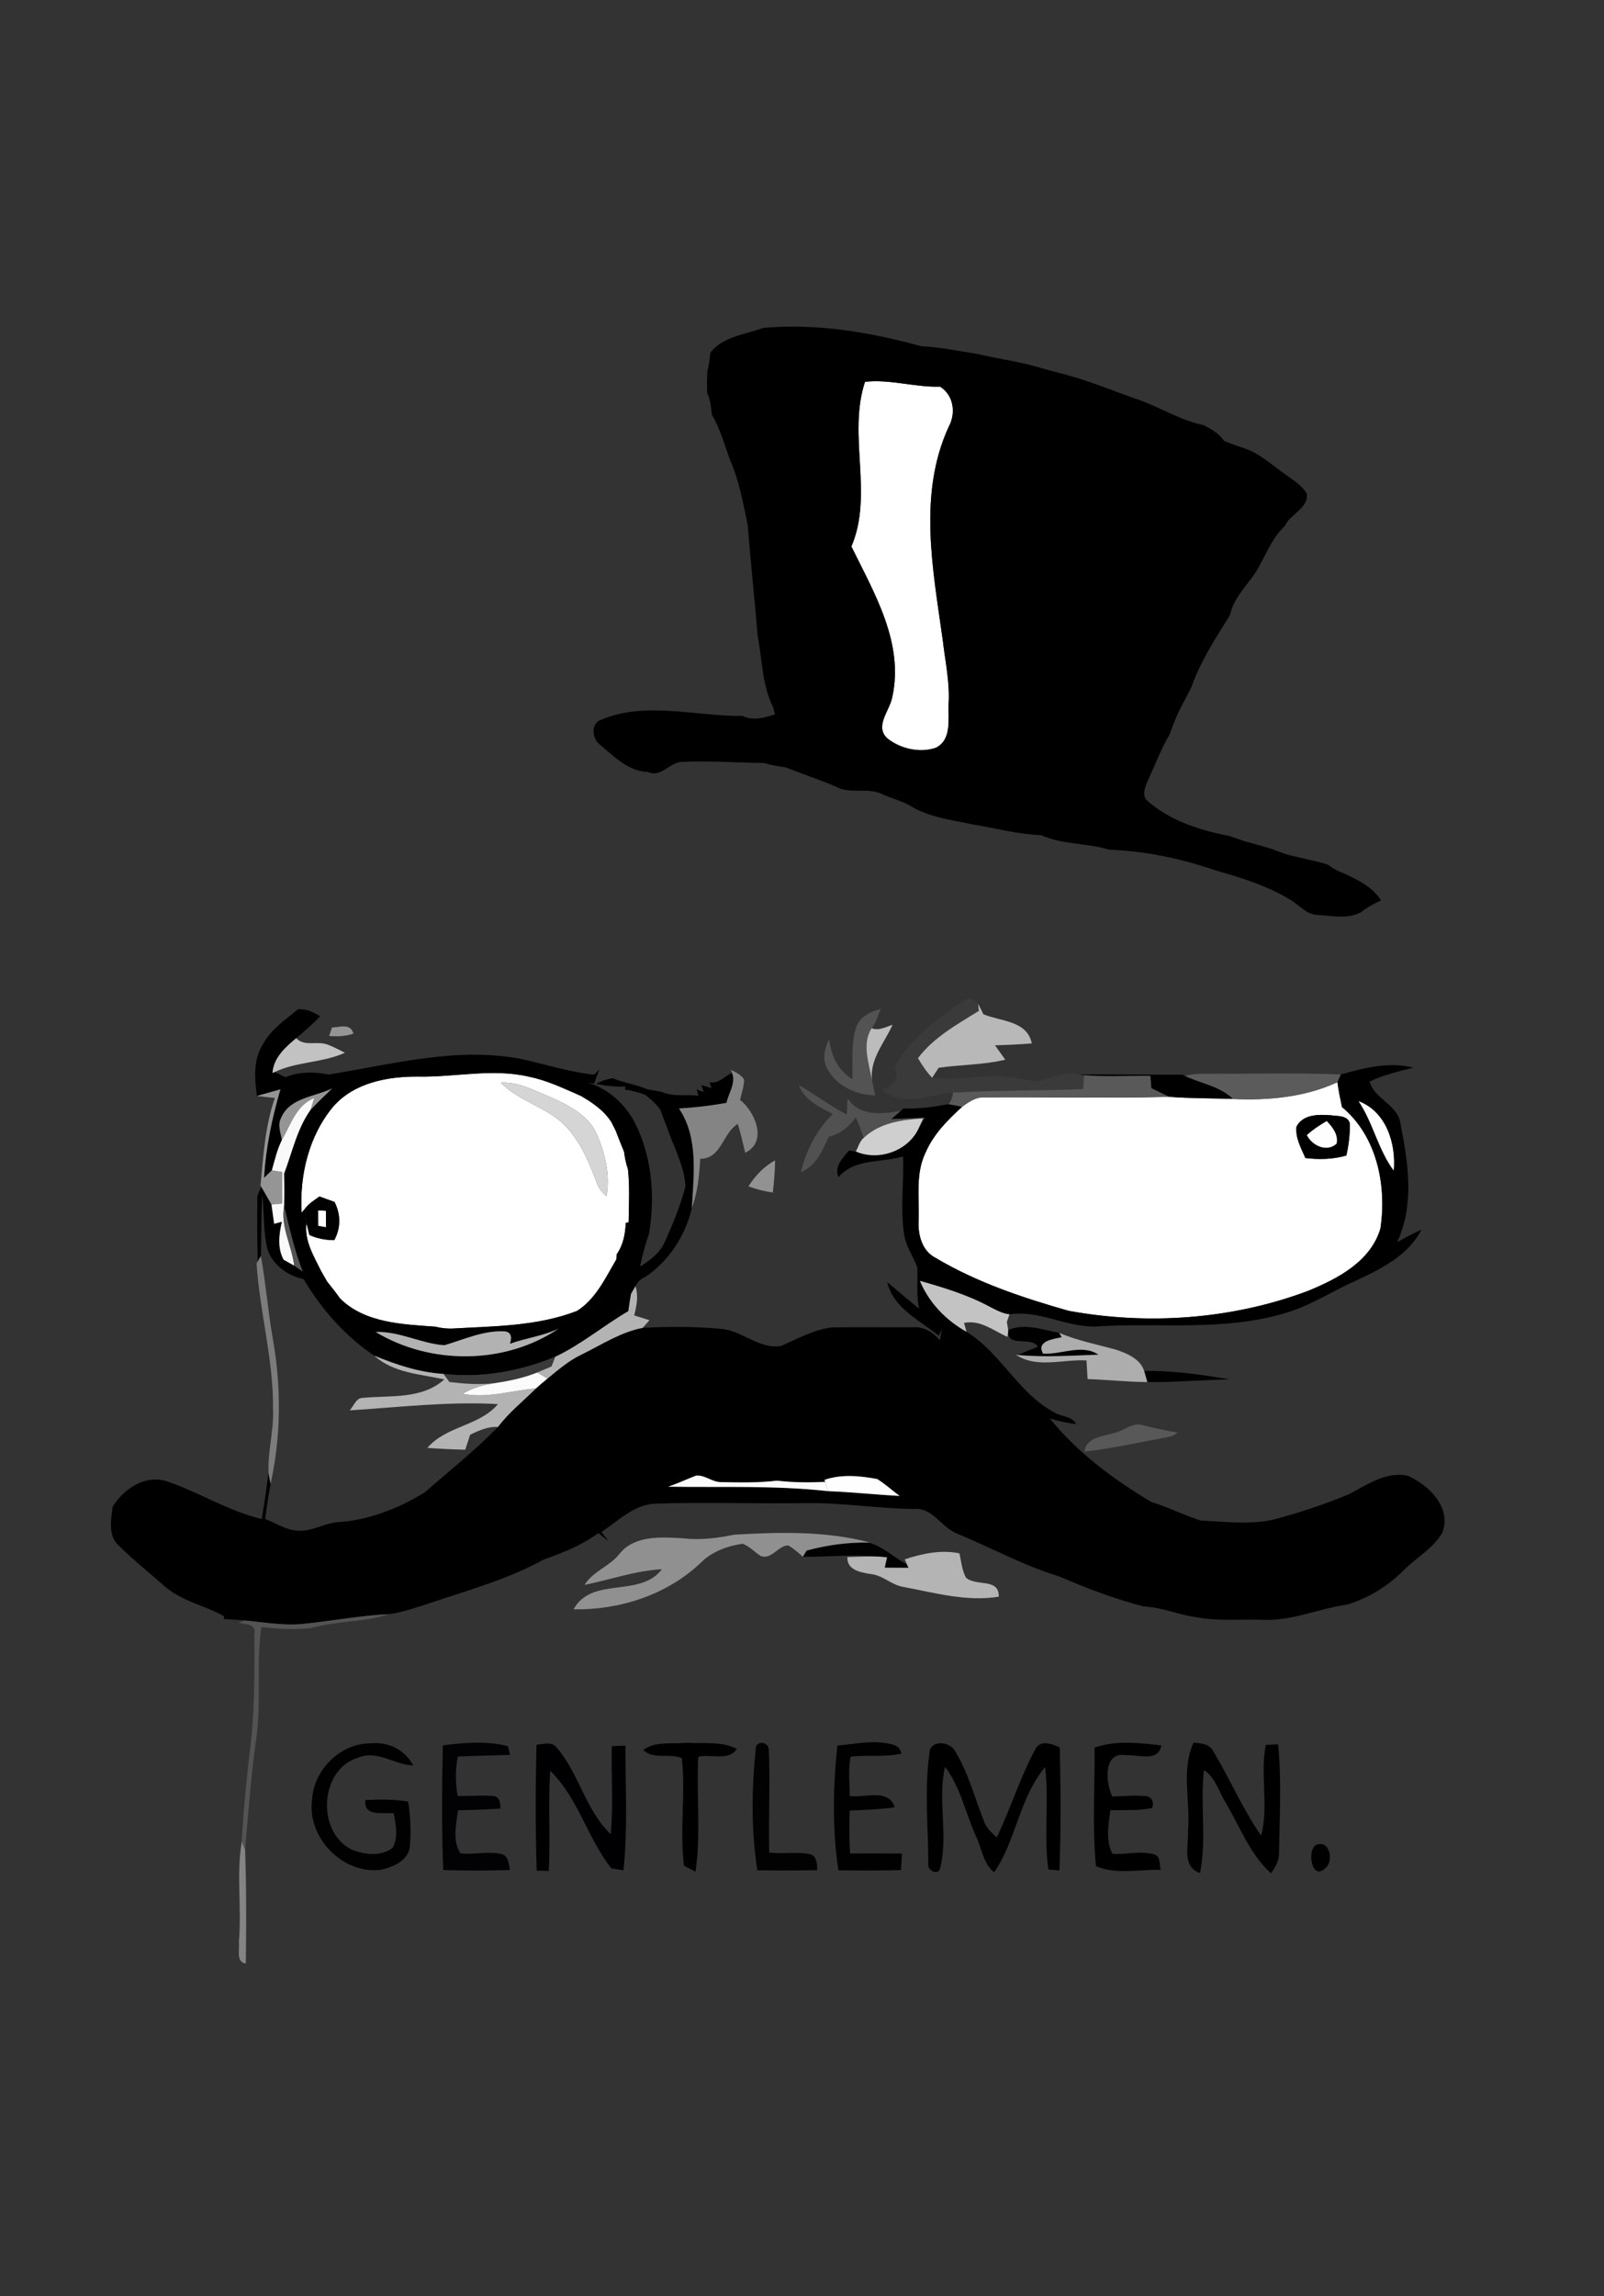 <?xml version="1.0" encoding="UTF-8" ?>
<!DOCTYPE svg PUBLIC "-//W3C//DTD SVG 1.1//EN" "http://www.w3.org/Graphics/SVG/1.1/DTD/svg11.dtd">
<svg width="376pt" height="538pt" viewBox="0 0 376 538" version="1.1" xmlns="http://www.w3.org/2000/svg">
<rect x="0" y="0" width="376" height="538" fill="#333333" stroke="none"/>
<g id="#ffffffff">
<path fill="#ffffff" opacity="1.00" d=" M 202.77 89.47 C 208.70 88.81 214.46 90.78 220.37 90.60 C 223.57 92.60 224.13 96.82 222.39 100.00 C 215.14 115.77 218.70 133.49 220.99 149.94 C 221.56 154.95 222.69 159.93 222.36 165.01 C 222.23 168.47 223.16 173.36 219.35 175.22 C 215.58 176.51 211.05 175.44 207.98 172.99 C 204.94 170.13 208.62 166.47 209.17 163.30 C 211.94 150.63 204.93 138.97 199.58 128.05 C 204.82 115.77 198.64 101.93 202.77 89.47 Z" />
<path fill="#ffffff" opacity="1.00" d=" M 97.91 252.26 C 106.59 252.45 115.38 250.27 123.97 252.28 C 128.23 253.13 132.16 255.04 136.11 256.76 C 138.86 258.33 141.54 260.17 143.29 262.88 C 143.54 263.38 144.06 264.39 144.31 264.89 C 144.95 266.56 145.60 268.22 146.29 269.88 C 146.47 271.26 146.73 272.63 147.20 273.96 C 147.66 278.09 147.40 282.25 147.36 286.40 L 146.68 286.55 C 146.59 289.14 146.07 291.77 144.54 293.93 C 144.53 294.22 144.50 294.80 144.49 295.09 C 141.91 299.42 139.67 304.42 135.23 307.18 C 125.91 310.78 115.78 310.74 105.94 311.30 C 104.63 311.33 103.34 311.19 102.08 310.86 C 94.38 310.30 85.52 310.03 79.71 304.24 C 78.75 302.89 77.72 301.58 76.68 300.29 C 76.21 299.45 75.74 298.62 75.26 297.80 C 73.55 294.33 71.27 290.60 71.84 286.60 C 72.01 287.29 72.35 288.67 72.52 289.37 C 74.35 290.21 76.33 290.57 78.35 290.59 C 79.92 287.73 79.89 284.52 78.42 281.63 C 77.24 281.21 76.06 280.78 74.88 280.35 C 73.70 281.23 72.37 281.98 71.50 283.21 L 70.70 284.14 C 70.19 275.33 72.42 266.04 78.19 259.20 C 83.08 253.67 90.86 252.23 97.91 252.26 M 117.42 253.69 C 121.65 258.05 128.03 259.35 132.35 263.62 C 136.03 267.34 138.04 272.29 139.89 277.09 C 140.28 278.38 141.12 279.44 142.17 280.28 C 143.05 275.44 141.90 270.49 140.02 266.03 C 138.10 261.36 133.28 258.99 128.95 257.03 C 125.24 255.55 121.55 253.45 117.42 253.69 Z" />
<path fill="#ffffff" opacity="1.00" d=" M 289.04 257.50 C 297.32 257.89 305.91 257.08 313.51 253.57 C 313.77 255.53 314.17 257.47 314.58 259.40 C 322.78 266.20 325.11 277.75 323.59 287.86 C 321.31 295.60 313.52 299.65 306.58 302.49 C 288.81 309.15 269.13 310.55 250.50 307.14 C 239.75 304.09 228.99 300.49 219.34 294.75 C 216.13 293.13 215.16 289.35 215.34 286.03 C 215.54 280.68 214.53 274.98 217.00 269.99 C 218.84 265.75 222.16 262.40 225.53 259.34 C 227.10 258.16 228.85 256.98 230.92 257.13 C 245.31 257.02 259.70 257.40 274.08 257.00 C 279.06 257.39 284.05 257.31 289.04 257.50 M 303.91 263.99 C 303.61 266.60 305.00 269.02 306.00 271.34 C 309.21 271.74 312.48 271.65 315.60 270.76 C 316.17 268.31 316.45 265.79 316.43 263.27 C 315.96 261.28 313.51 261.57 311.97 261.32 C 309.12 261.11 305.43 261.06 303.91 263.99 Z" />
<path fill="#ffffff" opacity="1.00" d=" M 318.42 257.98 C 324.96 260.39 327.31 267.97 326.72 274.35 C 323.04 269.43 321.86 263.09 318.42 257.98 Z" />
</g>
<g id="#000000ff">
<path fill="#000000" opacity="1.00" d=" M 166.50 82.68 C 169.33 78.86 174.68 78.40 178.88 76.84 C 191.36 75.70 203.90 77.82 215.93 81.12 C 220.34 81.34 224.67 82.24 229.02 82.92 C 233.66 84.04 238.41 84.62 243.00 85.93 C 245.58 86.73 248.21 87.32 250.81 88.06 C 256.38 89.63 261.68 91.91 267.15 93.74 C 272.21 95.60 276.87 98.54 282.19 99.64 C 283.99 100.56 285.80 101.59 286.95 103.32 C 288.58 103.98 290.25 104.57 291.93 105.12 C 295.39 106.36 298.09 108.90 301.05 110.97 C 302.94 112.39 305.13 113.59 306.35 115.71 C 306.67 119.26 302.48 120.33 301.20 123.22 C 298.47 125.78 297.01 129.29 295.26 132.52 C 293.19 136.57 289.26 139.54 288.31 144.17 C 284.91 149.58 281.38 155.00 279.24 161.09 C 278.77 162.04 278.28 162.99 277.79 163.93 C 276.30 166.51 275.17 169.26 274.18 172.06 C 272.11 175.61 270.66 179.47 268.94 183.20 C 268.42 184.49 267.74 186.13 268.69 187.39 C 274.02 192.24 281.20 194.55 288.15 195.87 C 289.40 196.31 290.66 196.73 291.93 197.17 C 294.00 197.69 296.05 198.33 298.12 198.90 C 300.08 199.72 302.10 200.43 304.20 200.82 C 306.56 201.43 308.97 201.84 311.29 202.60 C 312.47 203.54 313.83 204.19 315.23 204.73 C 318.46 206.23 321.79 207.89 323.76 211.01 C 322.00 211.69 320.41 212.71 318.90 213.82 C 315.84 215.39 312.32 214.61 309.06 214.38 C 306.52 214.44 304.79 212.32 302.84 211.06 C 297.39 207.64 291.21 205.74 285.07 203.98 C 276.99 201.21 268.55 199.40 260.00 199.10 C 254.80 197.46 249.10 197.97 244.08 195.69 C 238.67 195.49 233.42 194.06 228.09 193.19 C 223.04 192.11 217.67 191.50 213.20 188.71 C 211.22 187.58 208.97 187.08 206.91 186.13 C 203.48 184.35 199.33 186.20 195.93 184.32 C 192.04 182.62 187.99 181.33 184.05 179.77 C 182.36 179.53 180.67 179.26 179.03 178.77 C 172.68 178.72 166.33 178.22 159.98 178.52 C 156.97 178.45 155.05 182.37 151.93 180.89 C 147.23 180.76 143.86 177.17 140.50 174.37 C 138.71 172.91 138.47 169.32 141.06 168.59 C 151.61 164.25 163.09 167.89 174.05 167.75 C 176.51 168.97 179.20 168.20 181.64 167.39 C 181.56 167.01 181.38 166.25 181.30 165.87 C 178.63 160.65 178.70 154.61 177.60 148.96 C 176.92 140.36 175.93 131.77 175.30 123.16 C 174.23 118.06 173.31 112.83 171.24 108.03 C 169.84 104.35 168.91 100.53 166.84 97.13 C 166.70 95.41 166.52 93.66 165.77 92.08 C 165.70 90.36 165.72 88.63 165.83 86.91 C 166.20 85.53 166.37 84.11 166.50 82.68 M 202.77 89.47 C 198.64 101.93 204.82 115.77 199.58 128.05 C 204.93 138.97 211.94 150.63 209.17 163.30 C 208.62 166.47 204.94 170.13 207.98 172.99 C 211.05 175.44 215.58 176.51 219.35 175.22 C 223.16 173.36 222.23 168.47 222.36 165.01 C 222.69 159.93 221.56 154.95 220.99 149.94 C 218.70 133.49 215.14 115.77 222.39 100.00 C 224.13 96.82 223.57 92.60 220.37 90.60 C 214.46 90.78 208.70 88.81 202.77 89.47 Z" />
<path fill="#000000" opacity="1.00" d=" M 69.84 236.49 C 71.76 236.34 73.47 237.13 75.05 238.13 C 73.29 239.96 71.38 241.64 69.43 243.26 C 66.86 245.40 64.14 247.84 63.87 251.41 L 64.42 251.18 C 65.05 251.49 66.30 252.11 66.92 252.41 C 70.18 251.04 73.64 251.13 77.05 251.77 C 91.81 249.41 106.88 245.27 121.89 248.07 C 127.68 249.33 133.36 251.17 139.27 251.82 L 140.47 250.62 C 140.05 251.71 139.66 252.82 139.25 253.92 L 137.86 253.68 C 142.64 255.14 146.57 258.73 148.86 263.13 C 152.84 271.13 153.61 280.32 152.15 289.06 C 151.26 291.57 150.55 294.16 150.04 296.78 C 152.37 295.29 154.74 293.60 155.86 290.96 C 157.75 286.76 159.51 282.44 160.68 277.99 C 160.41 272.99 157.78 268.53 156.24 263.85 C 155.73 262.60 155.26 261.35 154.82 260.09 C 153.87 258.69 152.57 257.60 151.29 256.53 C 149.73 255.99 148.15 255.51 146.51 255.31 L 146.58 254.59 C 144.28 254.68 141.98 254.44 139.73 253.98 C 140.92 253.29 142.24 252.87 143.60 252.64 C 146.27 253.74 149.18 254.12 151.83 255.26 C 152.91 255.44 153.98 255.63 155.06 255.83 C 157.78 257.03 160.84 256.44 163.72 256.73 L 163.30 255.24 L 164.92 255.90 L 164.41 254.23 C 165.01 254.42 166.20 254.78 166.80 254.97 L 166.31 253.57 C 168.43 254.03 169.85 252.20 171.59 251.38 C 172.58 253.73 170.79 256.14 170.29 258.42 C 166.61 259.07 162.90 259.53 159.17 259.73 C 163.78 266.60 162.61 275.27 162.18 283.07 C 160.63 289.59 156.77 295.56 151.16 299.27 C 150.14 299.62 149.46 300.45 148.96 301.37 C 148.70 301.82 148.18 302.72 147.92 303.17 C 147.67 304.51 147.49 305.87 147.29 307.22 C 141.47 310.61 136.27 315.03 130.16 317.91 C 121.88 321.32 112.89 322.94 103.94 321.92 C 98.30 321.59 92.93 319.77 87.74 317.66 C 80.92 313.07 75.35 306.79 71.19 299.73 C 67.49 298.93 64.06 296.52 62.75 292.87 C 61.65 288.62 61.95 284.18 61.51 279.84 C 61.18 284.65 61.32 289.48 61.16 294.30 L 60.41 295.56 C 60.26 290.44 60.27 285.32 60.33 280.21 C 60.56 279.67 61.01 278.60 61.24 278.06 C 62.04 279.46 62.83 280.84 63.64 282.24 C 63.84 283.74 64.05 285.25 64.26 286.76 C 64.71 286.64 65.62 286.40 66.08 286.27 C 65.41 289.22 64.98 292.39 66.49 295.17 C 67.11 295.52 68.35 296.21 68.97 296.56 C 69.64 297.01 70.30 297.47 70.96 297.95 C 69.00 292.98 67.86 287.76 66.60 282.59 C 66.68 280.07 66.68 277.55 66.58 275.04 C 68.51 269.97 69.61 264.53 72.81 260.03 C 74.44 258.31 76.15 256.67 77.86 255.03 C 73.78 257.03 67.92 257.18 65.91 261.91 C 65.01 263.56 65.80 265.42 66.08 267.12 C 64.96 269.37 64.41 271.82 63.73 274.22 C 63.27 274.66 62.36 275.55 61.90 275.99 C 62.30 268.94 63.76 262.02 65.73 255.25 C 63.90 255.77 62.07 256.29 60.23 256.80 C 59.66 252.67 59.32 248.15 61.74 244.50 C 63.62 241.08 66.94 238.94 69.84 236.49 M 97.91 252.26 C 90.86 252.23 83.08 253.67 78.19 259.20 C 72.42 266.04 70.19 275.33 70.70 284.14 L 71.50 283.21 C 71.48 284.35 71.59 285.48 71.84 286.60 C 71.27 290.60 73.55 294.33 75.26 297.80 C 75.74 298.62 76.21 299.45 76.68 300.29 C 77.72 301.58 78.75 302.89 79.71 304.24 C 85.52 310.03 94.38 310.30 102.08 310.86 C 103.34 311.19 104.63 311.33 105.94 311.30 C 115.78 310.74 125.91 310.78 135.23 307.18 C 139.67 304.42 141.91 299.42 144.49 295.09 C 144.50 294.80 144.53 294.22 144.54 293.93 C 146.07 291.77 146.59 289.14 146.68 286.55 L 147.36 286.40 C 147.40 282.25 147.66 278.09 147.20 273.96 C 146.73 272.63 146.47 271.26 146.29 269.88 C 145.60 268.22 144.95 266.56 144.31 264.89 C 144.06 264.39 143.54 263.38 143.29 262.88 C 141.54 260.17 138.86 258.33 136.11 256.76 C 132.16 255.04 128.23 253.13 123.97 252.28 C 115.38 250.27 106.59 252.45 97.91 252.26 M 119.54 314.86 C 120.14 313.00 119.66 312.03 118.09 311.94 C 113.21 311.77 108.73 313.87 104.17 315.21 C 98.68 314.82 93.65 311.90 88.06 312.10 C 100.92 319.86 118.39 319.79 130.93 311.32 C 127.31 313.05 123.29 313.52 119.54 314.86 Z" />
<path fill="#000000" opacity="1.00" d=" M 314.27 251.76 C 319.76 250.23 325.63 248.71 331.31 250.17 C 327.82 251.05 324.29 251.87 321.03 253.43 C 322.28 257.66 327.86 258.90 328.32 263.48 C 330.13 272.53 331.58 282.35 327.52 291.03 C 329.38 290.02 331.24 288.99 333.19 288.14 C 330.16 294.15 323.81 297.27 318.00 300.01 C 312.24 302.51 306.96 306.13 300.86 307.79 C 286.95 311.85 272.31 310.00 258.05 310.73 C 250.70 311.53 244.00 306.82 236.64 307.97 C 234.92 307.77 233.40 306.91 231.90 306.14 C 226.79 303.39 221.19 301.70 215.64 300.12 C 217.77 305.25 221.74 309.36 226.56 312.05 C 234.62 317.01 238.74 326.52 247.20 330.97 C 248.84 332.00 251.31 331.78 252.28 333.69 C 250.18 333.43 248.12 332.99 246.10 332.37 C 252.61 340.45 261.06 346.65 269.90 351.94 C 273.86 353.12 277.55 355.06 281.48 356.29 C 287.04 356.53 292.70 357.26 298.22 356.14 C 304.32 354.54 310.32 352.55 316.15 350.15 C 320.42 347.92 324.96 344.66 330.05 345.81 C 334.99 348.05 340.23 353.09 338.15 359.04 C 336.05 362.82 332.00 364.92 329.03 367.95 C 325.36 371.63 320.84 374.40 315.88 375.96 C 309.19 376.88 302.85 379.85 295.98 379.55 C 290.91 379.36 285.80 379.89 280.79 378.99 C 276.47 378.45 272.44 376.60 268.07 376.41 C 261.34 374.65 254.78 372.19 248.40 369.42 C 240.10 366.89 232.44 362.71 224.45 359.38 C 220.66 357.99 218.60 353.04 214.11 353.58 C 205.72 353.46 197.41 352.08 189.01 352.20 C 177.31 352.38 165.60 351.95 153.90 352.31 C 148.74 352.39 145.01 356.30 140.99 358.96 C 141.41 359.50 142.24 360.57 142.65 361.11 C 141.85 360.48 141.05 359.85 140.25 359.22 C 136.40 362.07 131.93 363.84 127.45 365.42 C 119.15 370.01 109.93 372.53 100.99 375.56 C 97.78 376.59 94.58 377.75 91.23 378.21 C 84.46 378.54 77.79 379.82 71.05 380.50 C 66.45 380.98 61.89 380.10 57.32 379.69 C 55.72 379.55 54.13 379.45 52.53 379.37 L 52.46 378.66 C 47.87 376.14 42.43 375.13 38.45 371.56 C 34.89 368.43 31.19 365.45 27.81 362.12 C 25.28 359.85 26.02 355.99 26.42 353.02 C 28.99 348.85 34.01 345.49 39.06 347.07 C 46.65 349.62 53.52 354.09 61.37 355.92 C 61.94 352.32 62.53 348.72 62.90 345.09 L 62.98 345.45 C 63.09 346.01 63.32 347.12 63.43 347.67 C 62.96 350.41 62.47 353.15 62.17 355.92 C 64.74 356.91 67.17 358.62 70.02 358.66 C 73.15 358.82 75.91 357.00 78.97 356.67 C 86.31 356.28 93.41 353.45 99.62 349.65 C 105.36 344.61 111.38 339.84 116.72 334.37 C 119.27 330.96 122.63 328.33 125.62 325.34 C 126.50 324.53 127.42 323.77 128.34 323.02 C 130.86 320.95 133.36 318.79 136.33 317.38 C 141.01 315.11 145.46 312.12 150.64 311.14 C 156.77 310.81 162.95 310.80 169.06 311.37 C 174.00 311.79 177.96 316.20 183.08 315.39 C 186.93 313.69 190.75 311.55 194.99 311.03 C 201.36 310.94 207.74 311.02 214.12 311.00 C 216.57 310.79 218.83 312.24 220.34 314.06 L 220.82 311.35 C 220.64 311.76 220.28 312.58 220.10 312.99 C 215.64 309.42 209.35 306.47 208.00 300.44 C 210.50 302.49 212.93 304.62 215.45 306.66 C 214.76 303.43 215.17 300.16 215.02 296.91 C 214.01 294.27 212.27 291.90 211.92 289.03 C 211.00 283.05 211.93 276.99 211.69 270.97 C 206.59 272.52 200.44 271.35 196.57 275.81 C 195.42 273.44 197.63 271.26 199.01 269.58 C 199.41 269.63 200.22 269.75 200.62 269.81 C 205.78 272.04 212.38 269.88 215.08 264.92 C 215.63 263.91 216.18 262.90 216.71 261.89 C 214.10 262.00 211.49 262.12 208.89 262.24 C 209.46 261.75 210.59 260.76 211.16 260.27 L 211.80 259.72 C 215.35 259.88 218.87 259.34 222.36 258.72 C 223.42 258.90 224.47 259.11 225.53 259.34 C 222.16 262.40 218.84 265.75 217.00 269.99 C 214.53 274.98 215.54 280.68 215.34 286.03 C 215.16 289.35 216.13 293.13 219.34 294.75 C 228.99 300.49 239.75 304.09 250.50 307.14 C 269.13 310.55 288.81 309.15 306.58 302.49 C 313.52 299.65 321.31 295.60 323.59 287.86 C 325.11 277.75 322.78 266.20 314.58 259.40 C 314.17 257.47 313.77 255.53 313.51 253.57 C 313.70 253.12 314.08 252.21 314.27 251.76 M 318.42 257.98 C 321.86 263.09 323.04 269.43 326.72 274.35 C 327.31 267.97 324.96 260.39 318.42 257.98 M 156.61 348.35 C 169.12 348.55 181.69 348.01 194.14 349.40 C 199.74 349.61 205.30 350.23 210.89 350.51 C 209.10 349.23 207.50 347.69 205.61 346.55 C 201.53 345.80 197.27 345.37 193.27 346.75 L 193.43 347.22 C 189.66 347.40 185.89 347.38 182.15 346.94 C 177.77 347.46 173.35 347.36 168.95 347.28 C 166.90 347.27 165.20 345.53 163.15 345.76 C 160.97 346.60 158.84 347.61 156.61 348.35 Z" />
<path fill="#000000" opacity="1.00" d=" M 252.78 251.76 C 260.89 251.69 269.01 251.85 277.12 251.81 L 277.72 252.07 C 281.49 253.89 285.94 254.46 289.04 257.50 C 284.05 257.31 279.06 257.39 274.08 257.00 C 272.67 256.35 271.27 255.65 269.88 254.97 C 269.83 254.24 269.72 252.79 269.66 252.07 C 264.48 252.05 259.28 252.36 254.11 251.94 C 253.78 251.90 253.11 251.81 252.78 251.76 Z" />
<path fill="#000000" opacity="1.00" d=" M 303.91 263.99 C 305.43 261.06 309.12 261.11 311.97 261.32 C 313.51 261.57 315.96 261.28 316.43 263.27 C 316.45 265.79 316.17 268.31 315.60 270.76 C 312.48 271.65 309.21 271.74 306.00 271.34 C 305.00 269.02 303.61 266.60 303.91 263.99 M 306.35 265.97 C 307.57 268.44 311.02 270.06 313.31 267.98 C 313.78 265.93 312.35 264.06 311.00 262.68 C 309.36 263.65 307.76 264.68 306.35 265.97 Z" />
<path fill="#000000" opacity="1.00" d=" M 236.33 311.62 C 240.28 309.98 244.38 311.58 248.32 312.32 C 248.46 312.57 248.75 313.08 248.89 313.33 C 246.96 313.76 242.86 314.18 244.50 317.17 C 248.75 317.45 253.67 314.81 257.49 317.42 C 251.19 317.63 244.85 318.09 238.57 317.49 C 240.13 316.81 241.71 316.17 243.30 315.57 C 241.75 312.99 236.23 315.83 236.33 312.01 L 236.33 311.62 Z" />
<path fill="#000000" opacity="1.00" d=" M 268.20 321.22 C 274.95 321.12 281.61 322.08 288.24 323.22 C 281.80 323.31 275.38 323.92 268.95 323.83 C 268.71 322.95 268.46 322.08 268.20 321.22 Z" />
<path fill="#000000" opacity="1.00" d=" M 150.77 410.06 C 153.67 407.89 157.61 408.70 161.01 408.35 C 164.86 408.63 169.25 407.91 172.72 409.80 C 170.80 412.73 166.63 410.91 163.68 411.63 C 163.23 420.61 164.33 429.65 163.05 438.59 C 162.37 438.23 161.01 437.50 160.33 437.14 C 159.30 428.78 160.75 420.35 159.84 411.98 C 156.89 410.68 153.31 412.40 150.77 410.06 Z" />
<path fill="#000000" opacity="1.00" d=" M 217.87 410.89 C 217.84 407.64 222.60 407.91 223.85 410.25 C 227.03 415.42 228.53 421.43 230.77 427.03 C 231.34 428.48 232.56 429.49 233.65 430.54 C 236.93 423.71 239.14 416.40 242.76 409.74 C 243.97 407.62 246.73 408.61 248.44 409.47 C 248.61 419.07 248.75 428.68 248.34 438.28 C 247.70 438.22 246.41 438.10 245.76 438.04 C 244.62 430.09 245.97 422.02 244.98 414.06 C 238.97 421.21 238.22 431.15 233.04 438.72 C 230.42 436.64 230.12 432.91 228.69 430.06 C 226.31 424.70 225.09 418.70 221.54 413.96 C 219.68 421.68 222.37 429.86 220.40 437.65 C 220.16 439.54 217.48 438.37 217.61 437.00 C 217.62 428.30 216.63 419.54 217.87 410.89 Z" />
<path fill="#000000" opacity="1.00" d=" M 256.57 409.50 C 261.60 407.70 267.05 408.38 272.23 408.98 C 271.48 412.98 266.81 411.07 264.01 411.27 C 258.49 410.28 259.16 417.77 260.75 420.96 C 263.50 420.84 266.26 420.59 269.01 420.90 C 270.21 421.47 270.55 422.39 270.05 423.65 C 266.84 424.32 263.54 424.07 260.28 424.15 C 259.84 427.49 259.14 431.26 260.77 434.38 C 264.06 434.61 267.46 433.56 270.67 434.55 C 272.12 435.07 271.75 436.95 272.10 438.13 C 267.05 437.97 261.74 439.31 256.91 437.28 C 256.01 428.04 256.68 418.76 256.57 409.50 Z" />
<path fill="#000000" opacity="1.00" d=" M 308.31 432.40 C 311.55 430.70 312.85 435.95 310.70 437.71 C 307.60 440.78 306.36 434.00 308.31 432.40 Z" />
</g>
<g id="#3a3a3aff">
<path fill="#3a3a3a" opacity="1.00" d=" M 225.65 234.69 C 226.74 233.64 228.41 234.02 229.28 235.16 C 229.33 235.58 229.42 236.42 229.47 236.85 C 224.35 240.06 218.89 243.01 215.18 247.95 C 216.17 249.55 217.17 251.18 218.51 252.53 C 223.68 253.02 228.85 252.19 234.02 252.14 C 237.39 252.08 240.63 253.47 244.01 253.29 C 246.84 252.31 249.69 250.97 252.78 251.76 C 253.11 251.81 253.78 251.90 254.11 251.94 C 254.06 252.75 253.96 254.37 253.91 255.18 C 243.74 255.61 233.55 255.43 223.38 256.01 C 217.92 256.43 211.35 259.71 206.74 255.19 C 209.47 254.89 210.93 252.41 209.81 249.86 C 213.44 243.34 219.55 238.73 225.65 234.69 Z" />
<path fill="#3a3a3a" opacity="1.00" d=" M 103.94 321.92 C 112.89 322.94 121.88 321.32 130.16 317.91 C 129.95 318.48 129.52 319.61 129.30 320.17 C 128.18 320.65 127.05 321.13 125.92 321.60 C 122.80 322.86 119.48 323.56 116.16 324.06 C 112.57 324.53 108.94 324.24 105.36 323.83 C 105.00 323.35 104.30 322.40 103.94 321.92 Z" />
</g>
<g id="#b8b8b8ff">
<path fill="#b8b8b8" opacity="1.00" d=" M 229.28 235.16 C 229.70 235.99 230.11 236.82 230.53 237.66 C 234.58 239.34 240.80 239.14 241.86 244.49 C 238.99 244.72 236.11 244.85 233.24 244.93 C 234.05 246.05 234.85 247.17 235.65 248.30 C 230.53 249.53 225.23 249.45 220.04 250.19 C 219.66 250.78 218.89 251.94 218.51 252.53 C 217.17 251.18 216.17 249.55 215.18 247.95 C 218.89 243.01 224.35 240.06 229.47 236.85 C 229.42 236.42 229.33 235.58 229.28 235.16 Z" />
</g>
<g id="#535353ff">
<path fill="#535353" opacity="1.00" d=" M 200.69 240.73 C 201.52 238.22 204.06 237.02 206.45 236.42 C 205.77 237.92 205.39 239.61 204.34 240.92 C 201.93 244.54 203.74 249.29 204.42 253.23 C 204.60 254.09 204.96 255.80 205.15 256.66 C 200.61 256.59 195.84 254.35 193.78 250.14 C 192.70 247.96 193.40 245.52 194.37 243.44 C 194.74 247.27 196.48 250.81 199.80 252.90 C 199.97 248.85 199.40 244.65 200.69 240.73 Z" />
<path fill="#535353" opacity="1.00" d=" M 71.05 380.50 C 77.79 379.82 84.46 378.54 91.23 378.21 C 85.28 380.15 78.91 379.78 72.92 381.47 C 69.05 381.93 65.13 381.64 61.27 381.26 C 60.03 389.76 61.28 398.46 60.12 407.01 C 58.85 415.75 58.25 424.56 57.46 433.36 C 57.26 432.89 56.86 431.97 56.66 431.51 C 57.10 423.67 57.88 415.86 58.83 408.07 C 59.73 399.73 59.67 391.33 59.62 382.95 C 60.26 380.56 57.44 380.53 55.94 380.26 C 56.29 380.11 56.97 379.83 57.32 379.69 C 61.89 380.10 66.45 380.98 71.05 380.50 Z" />
</g>
<g id="#959595ff">
<path fill="#959595" opacity="1.00" d=" M 77.82 240.75 C 79.68 240.71 82.15 239.68 82.85 242.19 C 81.02 242.84 79.08 242.88 77.16 242.75 C 77.32 242.25 77.66 241.25 77.82 240.75 Z" />
<path fill="#959595" opacity="1.00" d=" M 60.23 256.80 C 62.07 256.29 63.90 255.77 65.73 255.25 C 63.76 262.02 62.30 268.94 61.90 275.99 C 62.36 275.55 63.27 274.66 63.73 274.22 C 64.34 274.32 65.56 274.50 66.17 274.60 C 66.18 277.06 66.13 279.53 66.14 282.00 C 65.52 282.06 64.26 282.18 63.64 282.24 C 62.83 280.84 62.04 279.46 61.24 278.06 L 61.07 277.76 C 61.70 270.86 62.15 263.87 64.42 257.26 C 63.02 257.12 61.62 256.98 60.23 256.80 Z" />
<path fill="#959595" opacity="1.00" d=" M 65.91 261.91 C 67.92 257.18 73.78 257.03 77.86 255.03 C 76.15 256.67 74.44 258.31 72.81 260.03 C 73.02 259.34 73.45 257.96 73.66 257.28 C 69.44 258.97 68.17 263.53 66.08 267.12 C 65.80 265.42 65.01 263.56 65.91 261.91 Z" />
</g>
<g id="#bcbcbcff">
<path fill="#bcbcbc" opacity="1.00" d=" M 204.34 240.92 C 206.01 241.61 207.65 240.61 209.23 240.12 C 207.32 244.39 203.80 248.21 204.42 253.23 C 203.74 249.29 201.93 244.54 204.34 240.92 Z" />
</g>
<g id="#c2c2c2ff">
<path fill="#c2c2c2" opacity="1.00" d=" M 63.87 251.41 C 64.14 247.84 66.86 245.40 69.43 243.26 C 71.31 245.24 74.16 243.94 76.49 244.66 C 78.01 245.18 79.42 245.95 80.85 246.67 C 75.62 249.06 69.59 248.71 64.42 251.18 L 63.87 251.41 Z" />
</g>
<g id="#848484ff">
<path fill="#848484" opacity="1.00" d=" M 171.31 250.69 C 172.48 251.24 173.72 251.79 174.42 252.95 C 174.43 254.59 173.84 256.14 173.48 257.71 C 177.04 260.56 180.00 267.48 174.69 270.11 C 174.16 267.84 173.62 265.57 172.95 263.34 C 169.34 265.56 169.17 271.48 164.14 271.53 C 163.93 275.44 163.54 279.37 162.18 283.07 C 162.61 275.27 163.78 266.60 159.17 259.73 C 162.90 259.53 166.61 259.07 170.29 258.42 C 170.79 256.14 172.58 253.73 171.59 251.38 L 171.31 250.69 Z" />
<path fill="#848484" opacity="1.00" d=" M 56.66 431.51 C 56.86 431.97 57.26 432.89 57.46 433.36 C 57.76 442.23 57.76 451.17 57.62 460.07 C 55.20 459.76 56.25 456.71 55.99 455.03 C 56.69 447.20 55.37 439.30 56.66 431.51 Z" />
</g>
<g id="#5b5b5bff">
<path fill="#5b5b5b" opacity="1.00" d=" M 277.72 252.07 C 279.41 251.68 281.15 251.52 282.89 251.58 C 293.35 251.65 303.81 251.32 314.27 251.76 C 314.08 252.21 313.70 253.12 313.51 253.57 C 305.91 257.08 297.32 257.89 289.04 257.50 C 285.94 254.46 281.49 253.89 277.72 252.07 Z" />
</g>
<g id="#595959ff">
<path fill="#595959" opacity="1.00" d=" M 254.11 251.94 C 259.28 252.36 264.48 252.05 269.66 252.07 C 269.72 252.79 269.83 254.24 269.88 254.97 C 271.27 255.65 272.67 256.35 274.08 257.00 C 259.70 257.40 245.31 257.02 230.92 257.13 C 228.85 256.98 227.10 258.16 225.53 259.34 C 224.47 259.11 223.42 258.90 222.36 258.72 C 222.98 257.93 223.32 257.02 223.38 256.01 C 233.55 255.43 243.74 255.61 253.91 255.18 C 253.96 254.37 254.06 252.75 254.11 251.94 Z" />
</g>
<g id="#d5d5d5ff">
<path fill="#d5d5d5" opacity="1.00" d=" M 117.42 253.69 C 121.55 253.45 125.24 255.55 128.95 257.03 C 133.28 258.99 138.10 261.36 140.02 266.03 C 141.90 270.49 143.05 275.44 142.17 280.28 C 141.12 279.44 140.28 278.38 139.89 277.09 C 138.04 272.29 136.03 267.34 132.35 263.62 C 128.03 259.35 121.65 258.05 117.42 253.69 Z" />
</g>
<g id="#515151ff">
<path fill="#515151" opacity="1.00" d=" M 187.23 254.26 C 191.09 256.39 194.56 259.15 198.50 261.14 C 198.55 260.19 198.64 258.31 198.69 257.36 C 201.48 261.67 206.80 261.04 211.16 260.27 C 210.59 260.76 209.46 261.75 208.89 262.24 C 211.49 262.12 214.10 262.00 216.71 261.89 C 216.18 262.90 215.63 263.91 215.08 264.92 C 215.41 264.21 216.05 262.78 216.38 262.07 C 211.42 262.35 206.26 263.06 202.48 266.60 C 201.90 264.98 201.34 263.37 200.61 261.82 C 199.05 264.00 196.96 265.74 194.28 266.34 C 192.80 269.57 191.31 273.23 187.74 274.64 C 188.98 269.52 191.46 264.73 195.23 261.02 C 192.11 259.41 188.58 257.76 187.23 254.26 Z" />
</g>
<g id="#f9f9f9ff">
<path fill="#f9f9f9" opacity="1.00" d=" M 66.08 267.12 C 68.17 263.53 69.44 258.97 73.66 257.28 C 73.45 257.96 73.02 259.34 72.81 260.03 C 69.61 264.53 68.51 269.97 66.58 275.04 C 66.68 277.55 66.68 280.07 66.60 282.59 C 65.73 287.45 68.41 291.84 68.97 296.56 C 68.35 296.21 67.11 295.52 66.49 295.17 C 64.98 292.39 65.41 289.22 66.08 286.27 C 65.62 286.40 64.71 286.64 64.26 286.76 C 64.05 285.25 63.84 283.74 63.64 282.24 C 64.26 282.18 65.52 282.06 66.14 282.00 C 66.13 279.53 66.18 277.06 66.17 274.60 C 65.56 274.50 64.34 274.32 63.73 274.22 C 64.41 271.82 64.96 269.37 66.08 267.12 Z" />
</g>
<g id="#cfcfcfff">
<path fill="#cfcfcf" opacity="1.00" d=" M 202.48 266.60 C 206.26 263.06 211.42 262.35 216.38 262.07 C 216.05 262.78 215.41 264.21 215.08 264.92 C 212.38 269.88 205.78 272.04 200.62 269.81 C 201.21 268.73 201.51 267.40 202.48 266.60 Z" />
</g>
<g id="#fefefeff">
<path fill="#fefefe" opacity="1.00" d=" M 306.35 265.97 C 307.76 264.68 309.36 263.65 311.00 262.68 C 312.35 264.06 313.78 265.93 313.31 267.98 C 311.02 270.06 307.57 268.44 306.35 265.97 Z" />
<path fill="#fefefe" opacity="1.00" d=" M 74.55 283.60 C 75.02 283.63 75.94 283.68 76.40 283.70 C 76.42 284.99 76.42 286.27 76.42 287.56 C 75.96 287.49 75.05 287.33 74.60 287.25 C 74.57 286.03 74.55 284.81 74.55 283.60 Z" />
<path fill="#fefefe" opacity="1.00" d=" M 193.27 346.75 C 197.27 345.37 201.53 345.80 205.61 346.55 C 207.50 347.69 209.10 349.23 210.89 350.51 C 205.30 350.23 199.74 349.61 194.14 349.40 C 193.97 348.86 193.61 347.77 193.43 347.22 L 193.27 346.75 Z" />
</g>
<g id="#929292ff">
<path fill="#929292" opacity="1.00" d=" M 175.45 277.98 C 177.03 275.49 179.07 273.30 181.69 271.89 C 181.65 274.40 181.47 276.91 181.16 279.41 C 179.20 279.16 177.29 278.66 175.45 277.98 Z" />
</g>
<g id="#010101ff">
<path fill="#010101" opacity="1.00" d=" M 71.50 283.21 C 72.37 281.98 73.70 281.23 74.88 280.35 C 76.06 280.78 77.24 281.21 78.42 281.63 C 79.89 284.52 79.92 287.73 78.35 290.59 C 76.33 290.57 74.35 290.21 72.52 289.37 C 72.35 288.67 72.01 287.29 71.84 286.60 C 71.59 285.48 71.48 284.35 71.50 283.21 M 74.55 283.60 C 74.55 284.81 74.57 286.03 74.60 287.25 C 75.05 287.33 75.96 287.49 76.42 287.56 C 76.42 286.27 76.42 284.99 76.40 283.70 C 75.94 283.68 75.02 283.63 74.55 283.60 Z" />
<path fill="#010101" opacity="1.00" d=" M 189.07 363.32 C 193.78 362.03 198.71 361.36 203.61 361.44 C 207.02 362.36 209.53 364.97 212.60 366.56 L 212.98 367.36 C 211.11 367.34 209.25 367.33 207.39 367.33 C 207.52 366.72 207.79 365.51 207.93 364.90 C 207.48 364.86 206.59 364.78 206.15 364.74 C 200.17 364.14 194.18 364.84 188.20 364.77 C 188.41 364.41 188.85 363.68 189.07 363.32 Z" />
<path fill="#010101" opacity="1.00" d=" M 196.29 409.01 C 200.58 408.63 204.99 407.60 209.24 408.77 C 210.35 409.02 211.04 409.72 211.31 410.88 C 207.39 411.81 203.37 411.12 199.41 411.61 C 198.77 414.63 199.19 417.76 199.19 420.83 C 202.71 421.34 208.27 418.93 209.73 423.48 C 206.23 423.94 202.71 424.13 199.18 424.22 C 199.07 427.58 199.04 430.94 199.28 434.30 C 203.33 434.23 207.37 434.31 211.42 434.30 C 211.37 435.27 211.26 437.21 211.21 438.18 C 206.32 438.32 201.43 438.29 196.54 438.25 C 195.07 428.59 195.27 418.71 196.29 409.01 Z" />
<path fill="#010101" opacity="1.00" d=" M 73.13 421.89 C 73.47 414.73 79.73 408.43 86.99 408.48 C 91.03 408.06 94.99 410.05 96.87 413.67 C 92.53 413.57 88.46 409.96 83.99 411.83 C 74.88 414.53 74.10 429.28 82.46 433.40 C 85.45 434.58 89.34 435.09 92.04 432.96 C 93.45 430.51 92.74 427.52 92.32 424.89 C 89.90 424.59 85.13 425.81 85.66 421.77 C 89.00 421.62 92.37 421.57 95.69 422.14 C 96.15 425.43 96.41 428.77 96.10 432.09 C 96.21 435.77 92.12 437.58 89.05 438.14 C 80.30 439.08 72.05 430.63 73.13 421.89 Z" />
</g>
<g id="#545454ff">
<path fill="#545454" opacity="1.00" d=" M 66.60 282.59 C 67.86 287.76 69.00 292.98 70.96 297.95 C 70.30 297.47 69.64 297.01 68.97 296.56 C 68.41 291.84 65.73 287.45 66.60 282.59 Z" />
</g>
<g id="#7c7c7cff">
<path fill="#7c7c7c" opacity="1.00" d=" M 60.41 295.56 L 61.16 294.30 C 62.33 300.85 62.84 307.49 64.01 314.04 C 65.95 325.14 65.88 336.65 63.43 347.67 C 63.32 347.12 63.09 346.01 62.98 345.45 C 62.63 340.30 64.25 335.23 64.00 330.07 C 64.12 318.61 60.87 307.43 60.14 296.04 L 60.41 295.56 Z" />
</g>
<g id="#c3c3c3ff">
<path fill="#c3c3c3" opacity="1.00" d=" M 215.64 300.12 C 221.19 301.70 226.79 303.39 231.90 306.14 C 233.40 306.91 234.92 307.77 236.64 307.97 C 236.48 308.41 236.18 309.29 236.02 309.74 C 236.10 310.21 236.25 311.15 236.33 311.62 L 236.33 312.01 C 236.29 312.32 236.20 312.94 236.16 313.25 C 232.88 311.81 229.81 309.18 225.98 309.98 C 226.12 310.49 226.41 311.53 226.56 312.05 C 221.74 309.36 217.77 305.25 215.64 300.12 Z" />
</g>
<g id="#b3b3b3ff">
<path fill="#b3b3b3" opacity="1.00" d=" M 147.92 303.17 C 148.18 302.72 148.70 301.82 148.96 301.37 C 149.71 303.65 149.23 305.97 148.66 308.22 C 149.85 308.59 151.05 308.97 152.25 309.34 C 151.85 309.79 151.04 310.69 150.64 311.14 C 145.46 312.12 141.01 315.11 136.33 317.38 C 133.36 318.79 130.86 320.95 128.34 323.02 C 127.73 322.66 126.52 321.95 125.92 321.60 C 127.05 321.13 128.18 320.65 129.30 320.17 C 129.52 319.61 129.95 318.48 130.16 317.91 C 136.27 315.03 141.47 310.61 147.29 307.22 C 147.49 305.87 147.67 304.51 147.92 303.17 Z" />
<path fill="#b3b3b3" opacity="1.00" d=" M 87.74 317.66 C 92.93 319.77 98.30 321.59 103.94 321.92 C 104.30 322.40 105.00 323.35 105.36 323.83 C 108.94 324.24 112.57 324.53 116.16 324.06 C 113.47 324.46 110.81 325.17 108.46 326.58 C 114.27 327.72 119.90 325.78 125.62 325.34 C 122.63 328.33 119.27 330.96 116.72 334.37 C 114.39 334.18 112.26 335.21 110.21 336.17 C 109.83 337.34 109.44 338.51 109.06 339.69 C 106.10 339.61 103.13 339.48 100.18 339.26 C 104.60 334.08 112.34 334.19 116.73 329.00 C 105.12 328.34 93.52 329.74 81.95 330.47 C 82.96 329.49 83.40 327.50 85.11 327.53 C 91.58 326.92 98.91 327.93 104.16 323.21 C 98.56 321.98 92.20 321.71 87.74 317.66 Z" />
</g>
<g id="#b2b2b2ff">
<path fill="#b2b2b2" opacity="1.00" d=" M 119.54 314.86 C 123.29 313.52 127.31 313.05 130.93 311.32 C 118.39 319.79 100.92 319.86 88.06 312.10 C 93.65 311.90 98.68 314.82 104.17 315.21 C 108.73 313.87 113.21 311.77 118.09 311.94 C 119.66 312.03 120.14 313.00 119.54 314.86 Z" />
</g>
<g id="#adadadff">
<path fill="#adadad" opacity="1.00" d=" M 248.32 312.32 C 252.64 314.16 257.26 315.03 261.76 316.29 C 264.30 317.17 267.31 318.43 268.20 321.22 C 268.46 322.08 268.71 322.95 268.95 323.83 C 264.27 323.82 259.61 323.29 254.94 323.13 C 254.86 321.67 254.77 320.22 254.69 318.77 C 249.21 318.43 243.09 320.72 238.15 317.45 L 238.57 317.49 C 244.85 318.09 251.19 317.63 257.49 317.42 C 253.67 314.81 248.75 317.45 244.50 317.17 C 242.86 314.18 246.96 313.76 248.89 313.33 C 248.75 313.08 248.46 312.57 248.32 312.32 Z" />
</g>
<g id="#fbfbfbff">
<path fill="#fbfbfb" opacity="1.00" d=" M 116.16 324.06 C 119.48 323.56 122.80 322.86 125.92 321.60 C 126.52 321.95 127.73 322.66 128.34 323.02 C 127.42 323.77 126.50 324.53 125.62 325.34 C 119.90 325.78 114.27 327.72 108.46 326.58 C 110.81 325.17 113.47 324.46 116.16 324.06 Z" />
<path fill="#fbfbfb" opacity="1.00" d=" M 156.61 348.35 C 158.84 347.61 160.97 346.60 163.15 345.76 C 165.20 345.53 166.90 347.27 168.95 347.28 C 173.35 347.36 177.77 347.46 182.15 346.94 C 185.89 347.38 189.66 347.40 193.43 347.22 C 193.61 347.77 193.97 348.86 194.14 349.40 C 181.69 348.01 169.12 348.55 156.61 348.35 Z" />
</g>
<g id="#585858ff">
<path fill="#585858" opacity="1.00" d=" M 261.12 335.77 C 263.49 335.34 265.52 333.05 268.05 333.99 C 270.70 334.66 273.36 335.23 276.06 335.65 C 275.53 336.15 274.92 336.49 274.21 336.64 C 267.55 337.85 260.95 339.39 254.21 340.12 C 254.65 336.71 258.57 336.61 261.12 335.77 Z" />
</g>
<g id="#909090ff">
<path fill="#909090" opacity="1.00" d=" M 160.08 360.44 C 164.11 360.91 168.12 360.42 172.06 359.60 C 182.73 358.98 193.60 358.68 204.02 361.45 L 203.61 361.44 C 198.71 361.36 193.78 362.03 189.07 363.32 C 188.85 363.68 188.41 364.41 188.20 364.77 C 187.11 363.81 186.04 362.82 184.77 362.12 C 182.41 362.11 180.90 365.52 178.35 364.61 C 176.89 363.70 175.73 362.31 174.09 361.72 C 170.47 362.24 166.82 363.57 164.21 366.23 C 156.30 373.72 145.23 377.27 134.45 377.09 C 138.72 369.26 150.08 374.47 155.15 367.69 C 148.95 368.02 143.07 370.15 137.03 371.36 C 139.00 368.15 142.89 367.04 145.18 364.13 C 148.72 359.66 155.00 360.16 160.08 360.44 Z" />
</g>
<g id="#b4b4b4ff">
<path fill="#b4b4b4" opacity="1.00" d=" M 212.09 365.37 C 216.22 364.02 220.58 363.07 224.91 363.97 C 225.33 365.87 225.49 367.89 226.42 369.64 C 228.74 371.82 234.24 369.62 234.13 374.13 C 226.64 375.34 219.24 373.25 211.94 371.87 C 209.03 371.49 206.94 369.02 203.97 368.80 C 201.69 368.42 198.49 367.86 198.63 364.84 C 201.13 364.75 203.64 364.65 206.15 364.74 C 206.59 364.78 207.48 364.86 207.93 364.90 C 207.79 365.51 207.52 366.72 207.39 367.33 C 209.25 367.33 211.11 367.34 212.98 367.36 L 212.60 366.56 L 212.09 365.37 Z" />
</g>
<g id="#010000ff">
<path fill="#010000" opacity="1.00" d=" M 296.72 408.87 C 297.68 408.80 298.64 408.74 299.61 408.69 C 300.44 417.11 299.96 425.57 299.82 434.02 C 299.90 435.86 298.98 437.49 297.94 438.94 C 293.07 434.55 290.70 428.17 287.45 422.61 C 285.74 419.99 284.97 416.51 282.23 414.74 C 281.28 422.75 282.92 430.88 281.30 438.87 C 277.01 437.48 278.64 432.41 278.48 429.03 C 279.11 422.16 276.80 414.85 279.78 408.33 C 281.52 408.45 283.58 408.62 284.45 410.41 C 288.33 416.89 291.32 423.90 295.62 430.13 C 297.47 423.14 295.33 415.90 296.72 408.87 Z" />
</g>
<g id="#020204ff">
<path fill="#020204" opacity="1.00" d=" M 103.81 408.95 C 108.86 408.33 114.07 407.87 119.06 409.14 C 119.19 409.65 119.44 410.68 119.57 411.19 C 115.49 411.34 111.40 411.39 107.32 411.58 C 106.73 414.63 106.71 417.75 107.30 420.81 C 110.20 420.90 113.11 420.55 116.01 420.87 C 117.27 421.37 117.28 422.65 117.31 423.78 C 114.00 423.95 110.69 424.15 107.38 424.16 C 106.94 427.47 105.99 431.23 107.93 434.26 C 111.15 434.65 114.44 433.68 117.62 434.45 C 119.23 434.86 119.27 436.83 119.55 438.16 C 114.34 438.33 109.12 438.34 103.91 438.17 C 103.51 428.44 103.59 418.69 103.81 408.95 Z" />
</g>
<g id="#000003ff">
<path fill="#000003" opacity="1.00" d=" M 125.77 408.81 C 127.32 408.67 129.36 407.98 130.51 409.49 C 135.75 415.58 137.23 424.12 143.15 429.75 C 143.82 422.89 143.23 416.01 143.42 409.14 C 144.48 409.09 145.55 409.06 146.62 409.03 C 146.59 418.77 147.18 428.53 146.15 438.24 C 145.44 438.12 144.01 437.90 143.30 437.78 C 137.71 430.69 135.55 421.32 128.98 414.92 C 128.45 422.73 129.07 430.56 128.63 438.38 C 127.69 438.35 126.75 438.33 125.81 438.31 C 125.50 428.48 125.52 418.64 125.77 408.81 Z" />
</g>
<g id="#020202ff">
<path fill="#020202" opacity="1.00" d=" M 177.14 409.97 C 176.97 407.79 180.05 407.91 180.22 409.94 C 180.58 417.98 180.10 426.04 180.32 434.08 C 183.41 434.47 186.56 433.85 189.63 434.41 C 191.50 434.69 191.54 436.73 191.56 438.20 C 186.88 438.29 182.20 438.31 177.53 438.23 C 176.08 428.89 176.17 419.34 177.14 409.97 Z" />
</g>
</svg>
